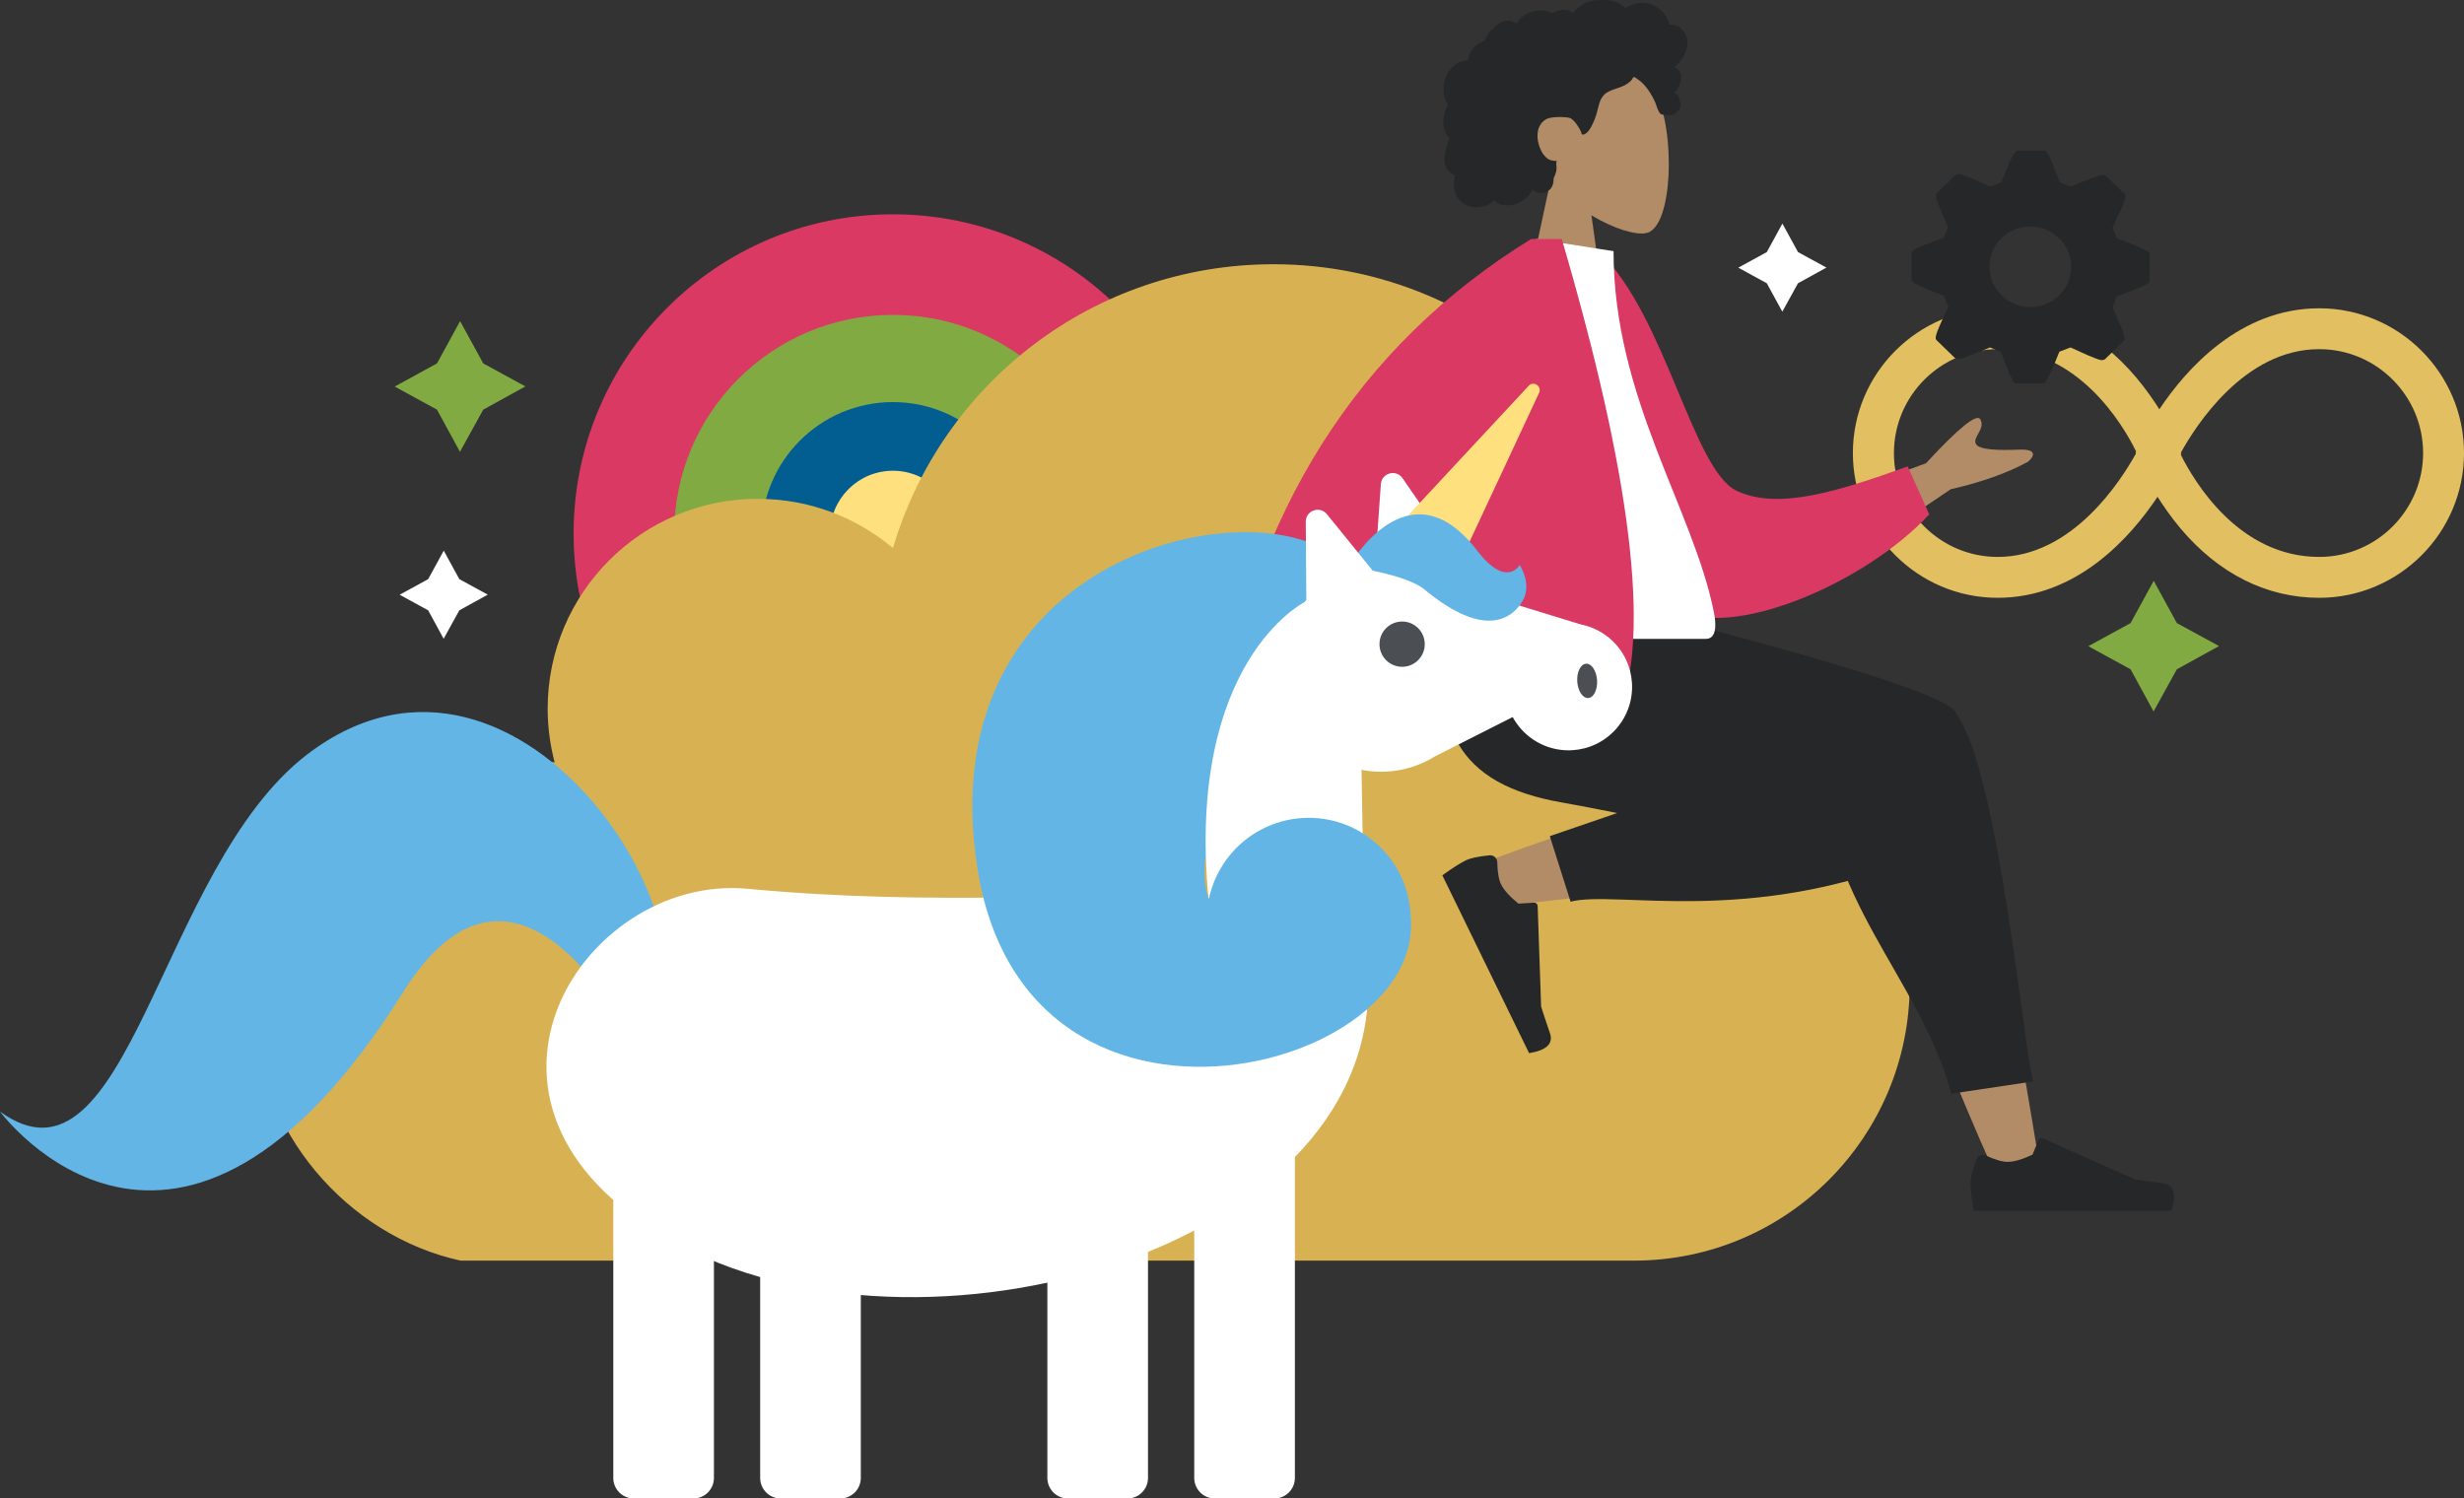 <?xml version="1.0" encoding="utf-8"?>
<!-- Generator: Adobe Illustrator 24.1.2, SVG Export Plug-In . SVG Version: 6.00 Build 0)  -->
<svg version="1.1" id="Layer_1" xmlns="http://www.w3.org/2000/svg" xmlns:xlink="http://www.w3.org/1999/xlink" x="0px" y="0px"
	 viewBox="0 0 656.426 399.236" enable-background="new 0 0 656.426 399.236" xml:space="preserve">
<rect x="0" y="0" width="656.426" height="399.236" fill="#333333" stroke="none"/>
<g>
	<g>
		<circle fill="#D93963" cx="237.878" cy="142.158" r="85.065"/>
		<circle fill="#81AA43" cx="237.878" cy="142.158" r="58.27"/>
		<circle fill="#025D91" cx="237.878" cy="142.158" r="35.031"/>
		<circle fill="#FFE07F" cx="237.878" cy="142.158" r="16.739"/>
	</g>
	<path fill="#E2C061" d="M493.62,120.702c0,21.25,17.317,38.567,38.567,38.567c21.154,0,35.401-16.118,42.596-26.91
		c1.631,2.59,3.646,5.468,6.092,8.395c10.217,12.136,23.025,18.516,36.984,18.516c21.25,0,38.567-17.317,38.567-38.567
		s-17.317-38.567-38.567-38.567c-21.106,0-35.401,16.118-42.596,26.91c-1.631-2.59-3.646-5.468-6.092-8.395
		c-10.217-12.136-23.025-18.516-36.984-18.516C510.937,82.136,493.62,99.452,493.62,120.702z M580.971,121.134l0.144-0.288
		l-0.096-0.288c3.933-7.099,16.885-27.534,36.84-27.534c15.254,0,27.678,12.424,27.678,27.678s-12.424,27.678-27.678,27.678
		C596.369,148.38,584.521,128.233,580.971,121.134z M504.557,120.702c0-15.254,12.424-27.678,27.678-27.678
		c21.49,0,33.338,20.147,36.84,27.246l-0.144,0.288l0.096,0.288c-3.933,7.099-16.885,27.534-36.84,27.534
		C516.933,148.38,504.509,135.956,504.557,120.702z"/>
	<g>
		<path fill="#D8B252" d="M67.943,268.916c0-36.987,29.964-66.952,66.952-66.952c4.448,0,8.662,0.468,12.875,1.17
			c-1.17-4.448-1.873-9.364-1.873-14.28c0-30.901,25.048-55.949,55.949-55.949c13.812,0,26.219,4.916,36.051,13.109
			c12.875-43.776,53.374-75.613,101.364-75.613c58.29,0,105.812,47.288,105.812,105.812c0,4.448-0.234,8.896-0.936,13.344
			c36.285,4.214,64.611,35.115,64.611,72.804c0,40.499-32.774,73.506-73.506,73.506h-312.52
			C92.523,329.313,67.943,300.988,67.943,268.916z"/>
		<g>
			<g id="humaaans_x2F_sitting-1_1_">
				
					<g id="A-Human_x2F_Sitting_1_" transform="translate(190, 200.5) scale(-1, 1) translate(-190, -200.5) translate(40, 24)">
					<g id="Head_x2F_Front_x2F_Airy_1_" transform="translate(82, 0)">
						<g id="Head_2_" transform="translate(54, 31)">
							<path fill-rule="evenodd" clip-rule="evenodd" fill="#B28B67" d="M-209.053-6.754c4.307-5.055,7.221-11.25,6.734-18.192
								c-1.403-20.001-29.245-15.601-34.661-5.506s-4.772,35.701,2.227,37.505c2.791,0.72,8.738-1.043,14.79-4.691l-3.799,26.875
								h22.43L-209.053-6.754z"/>
						</g>
					</g>
					<g id="Bottom_x2F_Sitting_x2F_Sweat-Pants_1_" transform="translate(0, 187)">
						<path id="Skin_3_" fill-rule="evenodd" clip-rule="evenodd" fill="#B28B67" d="M-203.357,99.511
							c9.955-60.987,18.24-101.364,22.986-113.653c3.136-8.119,26.857-7.168,24.128,9.169c-1.144,6.851-5.672,25.197-11.624,46.045
							c-3.476,12.176-12.136,35.254-24.111,61.758L-203.357,99.511z M-56.514,30.831c-4.203-0.578-53.315-5.726-87.958-10.712
							c-13.911-2.002-6.428-28.058,8.016-25.301c4.859,0.928,10.028,1.954,15.36,3.059c18.557,3.845,57.032,17.436,68.019,21.778
							C-46.172,22.384-50.624,31.641-56.514,30.831z"/>
						<path id="Leg-Back_1_" fill-rule="evenodd" clip-rule="evenodd" fill="#252728" d="M-145.321-12.353l59.429-30.253v-6.586
							h-7.068c-57.494,14.651-86.874,24.039-88.139,28.167c-0.014,0.044-0.026,0.089-0.037,0.133
							c-0.029,0.038-0.057,0.076-0.085,0.115c-11.394,15.67-18.218,92.174-20.458,97.902l21.834,3.257
							c8.352-30.971,35.073-52.546,34.364-89.64C-145.29-10.345-145.242-11.377-145.321-12.353z"/>
						<path id="Leg-Front_1_" fill-rule="evenodd" clip-rule="evenodd" fill="#252728" d="M-90.83,5.614
							c5.438-1.088,10.445-2.06,14.73-2.811c27.677-4.854,35.747-19.67,30.976-51.994h-50.994
							c-8.33,2.393-51.62,20.547-74.081,30.203c-14.866,6.391-10.18,29.429-1.761,35.424c0.046,0.368,0.197,0.618,0.467,0.729
							c45.285,18.769,81.11,8.921,93.078,12.068l5.536-17.462L-90.83,5.614z"/>
						
							<g id="Accessories_x2F_Shoe_x2F_Flat-Sneaker_3_" transform="translate(143.959, 93.332) rotate(64) translate(-143.959, -93.332) translate(113.459, 73.332)">
							<path id="shoe_3_" fill-rule="evenodd" clip-rule="evenodd" fill="#252728" d="M-126.237,166.957
								c1.556-2.542,2.88-4.24,3.972-5.093c1.328-1.038,3.439-2.33,6.333-3.879c1.204,1.541,12.022,15.387,32.453,41.538
								c-2.725,3.868-5.139,4.75-7.24,2.646c-2.102-2.103-3.868-3.835-5.299-5.194l-23.691-12.582
								c-0.456-0.242-0.629-0.808-0.387-1.264c0.004-0.008,0.008-0.016,0.013-0.023l2.041-3.593
								c-0.678-2.938-1.542-5.08-2.594-6.426c-0.854-1.094-2.476-2.259-4.865-3.496l0,0c-0.917-0.475-1.275-1.603-0.801-2.519
								C-126.282,167.034-126.26,166.995-126.237,166.957z"/>
						</g>
						<g id="Accessories_x2F_Shoe_x2F_Flat-Sneaker_2_" transform="translate(263, 132)">
							<path id="shoe_2_" fill-rule="evenodd" clip-rule="evenodd" fill="#252728" d="M-449.528-34.083
								c1.046,2.791,1.568,4.88,1.568,6.265c0,1.685-0.281,4.145-0.842,7.378c-1.955,0-19.526,0-52.713,0
								c-1.37-4.529-0.579-6.973,2.372-7.335c2.951-0.361,5.403-0.687,7.355-0.978l24.501-10.922
								c0.471-0.21,1.024,0.002,1.234,0.473c0.004,0.008,0.007,0.016,0.01,0.024l1.575,3.82c2.732,1.275,4.952,1.912,6.66,1.912
								c1.388,0,3.304-0.561,5.75-1.682l0,0c0.938-0.43,2.048-0.018,2.478,0.92C-449.561-34.166-449.544-34.125-449.528-34.083z"/>
						</g>
					</g>
					<g id="Body_x2F_Jacket-2_1_" transform="translate(22, 82)">
						<path id="Skin_2_" fill-rule="evenodd" clip-rule="evenodd" fill="#B28B67" d="M-171.029,45.014l-30.669-20.674
							c-8.167-1.855-15.026-4.295-20.577-7.322c-1.327-1.115-2.97-3.416,2.357-3.221c5.327,0.195,10.938,0.16,11.598-1.681
							s-2.641-3.877-1.258-6.381c0.922-1.669,5.751,2.228,14.488,11.692l29.99,11.044L-171.029,45.014z M-5.696,90.593
							c1.832,2.41,13.131,8.616,20.779,11.931c3.07,1.33,2.411,3.924,1.51,4.754c-7.323,6.75-13.982,1.745-21.835-0.205
							c-8.604-2.137-5.923,8.097-12.722,6.514c1.084-4.677,4.018-13.557,0.873-18.403c-1.398-2.154-11.726-21.177-30.987-57.071
							l19.152-3.8C-15.938,68.547-8.195,87.307-5.696,90.593z"/>
						<path id="Coat-Back_1_" fill-rule="evenodd" clip-rule="evenodd" fill="#D93963" d="M-100.131-37.341l-8.082-1.386
							c-17.602,17.075-24.786,58.098-36.517,63.528c-11.091,5.134-26.813,0.166-45.502-6.542l-5.723,12.787
							c16.98,18.37,53.155,33.891,67.818,25.031C-104.693,41.911-99.281-8.684-100.131-37.341z"/>
						<path id="Shirt_1_" fill-rule="evenodd" clip-rule="evenodd" fill="#FFFFFF" d="M-64.901,64.22c-32.404,0-56.24,0-71.508,0
							c-3.268,0-2.652-4.718-2.179-7.099c5.451-27.478,26.732-57.097,26.732-96.211l20.626-3.234
							C-74.17-14.886-68.27,18.896-64.901,64.22z"/>
						<path id="Coat-Front_1_" fill-rule="evenodd" clip-rule="evenodd" fill="#D93963" d="M-57.769,36.4
							c14.577,26.295,26.83,45.226,36.759,56.793l14.989-2.936C-15.676,30.379-43.636-13.815-89.9-42.324h-0.235h-7.931
							c-18.517,63.12-23.622,105.177-15.314,126.171h64.368C-50.031,68.485-53.296,52.24-57.769,36.4z"/>
					</g>
				</g>
			</g>
			<path id="hair_2_" fill-rule="evenodd" clip-rule="evenodd" fill="#252728" d="M449.336,9.941
				c-0.443-1.556-1.633-2.888-3.238-3.284c-0.389-0.096-0.791-0.135-1.191-0.118c-0.144,0.006-0.184,0.047-0.251-0.053
				c-0.05-0.074-0.051-0.256-0.071-0.344c-0.064-0.272-0.144-0.541-0.242-0.803c-0.336-0.893-0.9-1.683-1.58-2.349
				c-1.272-1.245-2.991-2.105-4.777-2.26c-0.978-0.085-1.948,0.074-2.872,0.392c-0.478,0.165-0.942,0.37-1.394,0.596
				c-0.136,0.068-0.577,0.402-0.714,0.381c-0.151-0.024-0.454-0.399-0.576-0.493c-1.516-1.163-3.387-1.62-5.275-1.606
				c-2.131,0.016-4.182,0.122-5.959,1.421c-0.376,0.275-0.734,0.576-1.076,0.893c-0.18,0.167-0.354,0.34-0.52,0.52
				c-0.1,0.109-0.198,0.22-0.291,0.334c-0.159,0.194-0.134,0.258-0.357,0.122c-0.855-0.52-1.846-0.763-2.844-0.64
				c-0.593,0.073-1.169,0.251-1.717,0.485c-0.186,0.08-0.618,0.398-0.817,0.401c-0.197,0.003-0.623-0.292-0.826-0.367
				c-1.097-0.405-2.279-0.505-3.432-0.318c-1.189,0.193-2.357,0.667-3.365,1.323c-0.485,0.315-0.907,0.665-1.247,1.134
				c-0.147,0.202-0.279,0.417-0.445,0.604c-0.097,0.11-0.29,0.223-0.342,0.362c0.031-0.083-1.3-0.597-1.426-0.629
				c-0.669-0.175-1.351-0.139-2.007,0.076c-1.233,0.406-2.293,1.315-3.164,2.248c-0.448,0.479-0.839,1.009-1.172,1.573
				c-0.159,0.27-0.305,0.548-0.438,0.832c-0.065,0.138-0.107,0.31-0.192,0.433c-0.11,0.16-0.183,0.163-0.382,0.232
				c-1.009,0.353-1.929,0.952-2.629,1.76c-0.708,0.818-1.168,1.825-1.361,2.886c-0.011,0.062-0.018,0.321-0.055,0.355
				c-0.05,0.047-0.253,0.026-0.33,0.035c-0.266,0.031-0.53,0.078-0.79,0.139c-0.48,0.114-0.947,0.281-1.389,0.499
				c-1.723,0.852-2.955,2.45-3.558,4.248c-0.633,1.887-0.621,4.049,0.135,5.901c0.122,0.299,0.267,0.589,0.438,0.864
				c0.105,0.169,0.139,0.169,0.071,0.346c-0.076,0.197-0.214,0.388-0.305,0.58c-0.294,0.628-0.499,1.293-0.629,1.973
				c-0.213,1.115-0.318,2.287-0.108,3.41c0.098,0.522,0.267,1.032,0.527,1.496c0.132,0.237,0.287,0.462,0.461,0.669
				c0.091,0.108,0.187,0.211,0.288,0.31c0.058,0.056,0.133,0.106,0.182,0.169c0.12,0.154,0.145,0.027,0.083,0.253
				c-0.086,0.315-0.282,0.627-0.401,0.933c-0.123,0.316-0.235,0.637-0.337,0.961c-0.206,0.656-0.381,1.323-0.49,2.002
				c-0.21,1.303-0.173,2.692,0.444,3.888c0.264,0.512,0.642,0.961,1.1,1.31c0.224,0.171,0.468,0.318,0.723,0.439
				c0.131,0.062,0.298,0.089,0.358,0.216c0.064,0.136-0.031,0.407-0.053,0.559c-0.19,1.326-0.285,2.718,0.109,4.017
				c0.363,1.197,1.162,2.253,2.2,2.952c2.013,1.357,4.726,1.28,6.841,0.194c0.551-0.283,1.067-0.635,1.527-1.049
				c1.172,1.577,3.582,1.527,5.295,1.078c2.133-0.56,3.845-2.043,4.831-3.992c1.349,1.642,4.179,1.109,5.114-0.672
				c0.229-0.436,0.365-0.916,0.431-1.402c0.035-0.256,0.013-0.513,0.039-0.767c0.034-0.323,0.25-0.637,0.374-0.95
				c0.242-0.608,0.392-1.237,0.398-1.893c0.003-0.343-0.04-0.677-0.073-1.016c-0.029-0.306,0.056-0.591,0.104-0.893
				c-0.547,0.09-1.214-0.057-1.729-0.216c-0.506-0.156-0.98-0.566-1.337-0.94c-0.829-0.87-1.335-2.009-1.682-3.144
				c-0.76-2.49-0.449-5.477,2.056-6.844c1.167-0.637,4.662-0.634,6.051-0.32c1.461,0.331,3.117,3.555,3.199,3.858
				c0.05,0.188,0.025,0.42,0.197,0.545c0.379,0.275,1.003-0.202,1.282-0.437c0.482-0.406,0.826-0.947,1.123-1.494
				c0.649-1.193,1.172-2.473,1.541-3.78c0.285-1.007,0.467-2.046,0.839-3.027c0.37-0.977,0.954-1.85,1.862-2.403
				c0.988-0.602,2.12-0.919,3.204-1.297c1.075-0.375,2.131-0.833,2.964-1.628c0.183-0.175,0.361-0.361,0.509-0.567
				c0.116-0.163,0.231-0.474,0.409-0.577c0.276-0.16,0.678,0.257,0.916,0.408c1.176,0.747,2.157,1.789,2.949,2.927
				c0.787,1.132,1.433,2.221,1.958,3.485c0.389,0.937,0.632,2.138,1.317,2.906c0.306,0.343,2.578,0.551,3.313,0.251
				c0.736-0.299,1.561-1.077,1.808-1.564c0.253-0.499,0.313-1.047,0.205-1.593c-0.064-0.321-0.193-0.621-0.264-0.937
				c-0.06-0.265-0.114-0.516-0.243-0.758c-0.245-0.46-0.662-0.791-1.166-0.929c0.524-0.483,0.959-1.062,1.259-1.708
				c0.312-0.672,0.577-1.488,0.652-2.225c0.061-0.599-0.033-1.219-0.361-1.733c-0.344-0.54-0.953-0.892-1.48-1.228
				c0.805-0.63,1.494-1.396,2.06-2.244C449.214,13.986,449.896,11.907,449.336,9.941z"/>
		</g>
	</g>
	<g>
		<g>
			<path fill="#FFFFFF" d="M390.576,151.951l-24.809,6.775l2.107-29.742c0.212-2.989,4.07-4.043,5.772-1.576L390.576,151.951z"/>
			<path fill="#62B5E5" d="M169.873,279.911c29.427-25.465-30.295-122.97-87.993-78.945C42.331,231.142,34.274,321.048,0,296.145
				c0,0,47.215,64.212,107.445-31.883C138.86,214.14,169.873,279.911,169.873,279.911z"/>
			<path fill="#FFFFFF" d="M318.546,239.722c-29.681-2.495-67.837,1.892-119.446-2.928c-44.475-4.154-85.422,59.794-17.374,95.266
				s191.861-1.679,182.261-77.453"/>
			<path fill="#62B5E5" d="M359.371,151.701c-18.078-23.803-112.743-7.58-98.963,79.74c14.158,89.71,141.107,47.953,110.859,0.274
				c0,0-3.805,24.6-33.929,19.089c-29.562-5.409-14.221-42.323,6.448-59.844C365.553,172.509,359.371,151.701,359.371,151.701z"/>
			<path fill="#FFFFFF" d="M347.518,160.428c0,0-31.511,15.754-25.586,78.798l41.824,28.404l-1.028-62.519L347.518,160.428z"/>
			<path fill="#62B5E5" d="M375.766,243.35c0.941,14.972-10.433,27.872-25.405,28.813c-14.972,0.941-27.872-10.433-28.813-25.405
				c-0.941-14.972,10.433-27.872,25.405-28.813C361.925,217.003,374.824,228.378,375.766,243.35z"/>
			<circle fill="#FFFFFF" cx="367.917" cy="178.415" r="27.197"/>
			<path fill="#FFFFFF" d="M430.57,194.174c-6.181,7.01-16.875,7.682-23.885,1.501s-7.682-16.875-1.501-23.885
				s16.875-7.682,23.885-1.501S436.751,187.164,430.57,194.174z"/>
			<polygon fill="#FFFFFF" points="382.316,201.495 408.799,188.1 421.155,166.377 377.672,153.022 			"/>
			<path fill="#FFE07F" d="M385.357,157.494l-17.827-12.016l39.779-42.753c1.317-1.273,3.437,0.156,2.751,1.854L385.357,157.494z"/>
			<path fill="#62B5E5" d="M359.322,150.922c0,0,15.806-28.173,34.192-4.249c7.858,10.225,11.346,3.846,11.346,3.846
				s3.401,5.157,0.77,9.595s-9.807,10.473-26.194-3.097C374.512,152.939,359.322,150.922,359.322,150.922z"/>
			<path fill="#4B4F54" d="M425.472,181.239c0.159,2.524-0.895,4.644-2.354,4.736s-2.77-1.88-2.928-4.404
				c-0.159-2.524,0.895-4.644,2.354-4.736S425.314,178.715,425.472,181.239z"/>
			<path fill="#4B4F54" d="M379.552,171.244c0.209,3.324-2.316,6.188-5.64,6.397s-6.188-2.316-6.397-5.64s2.316-6.188,5.64-6.397
				C376.479,165.394,379.343,167.92,379.552,171.244z"/>
			<path fill="#FFFFFF" d="M372.28,160.15l-24.21,8.677l-0.204-29.816c-0.02-2.997,3.744-4.346,5.632-2.019L372.28,160.15z"/>
			<path fill="#FFFFFF" d="M339.486,399.236h-15.851c-3.027,0-5.48-2.454-5.48-5.48V292.232c0-3.027,2.454-5.48,5.48-5.48h15.851
				c3.027,0,5.48,2.454,5.48,5.48v101.523C344.967,396.782,342.513,399.236,339.486,399.236z"/>
			<path fill="#FFFFFF" d="M300.356,399.236h-15.851c-3.027,0-5.48-2.454-5.48-5.48V292.232c0-3.027,2.454-5.48,5.48-5.48h15.851
				c3.027,0,5.48,2.454,5.48,5.48v101.523C305.836,396.782,303.383,399.236,300.356,399.236z"/>
			<path fill="#FFFFFF" d="M223.847,399.236h-15.851c-3.027,0-5.48-2.454-5.48-5.48V292.232c0-3.027,2.454-5.48,5.48-5.48h15.851
				c3.027,0,5.48,2.454,5.48,5.48v101.523C229.327,396.782,226.873,399.236,223.847,399.236z"/>
			<path fill="#FFFFFF" d="M184.716,399.236h-15.851c-3.027,0-5.48-2.454-5.48-5.48V292.232c0-3.027,2.454-5.48,5.48-5.48h15.851
				c3.027,0,5.48,2.454,5.48,5.48v101.523C190.197,396.782,187.743,399.236,184.716,399.236z"/>
		</g>
	</g>
	<g>
		<g>
			<g>
				<path fill="#252728" d="M509.219,67.684v6.643c0,0.848,0,1.131,8.339,4.382h0.283l1.131,2.827v0.424
					c-3.816,7.915-3.534,8.198-2.968,8.763l4.806,4.664c0.141,0.141,0.565,0.283,0.848,0.283c0.707,0,3.392-0.989,8.198-2.968
					l0.283-0.141l2.827,1.131l0.141,0.283c3.11,8.198,3.392,8.198,4.24,8.198h6.643c0.848,0,1.272,0,4.523-8.198l0.141-0.283
					l2.968-1.131l0.283,0.141c6.926,3.251,7.774,3.251,8.057,3.251s0.707-0.141,0.848-0.283l4.806-4.664
					c0.707-0.565,0.848-0.848-2.686-8.905l-0.141-0.283l1.131-2.827l0.283-0.141c8.481-3.11,8.481-3.392,8.481-4.24v-6.643
					c0-0.848,0-1.131-8.481-4.382l-0.283-0.141l-1.131-2.827l0.141-0.283c3.816-7.915,3.534-8.198,2.968-8.763l-4.806-4.664
					c-0.141-0.141-0.565-0.283-0.848-0.283c-0.848,0-3.534,0.989-8.339,2.968l-0.283,0.141l-2.827-1.131l-0.141-0.283
					c-3.11-8.198-3.392-8.198-4.24-8.198h-6.643c-0.848,0-1.272,0-4.523,8.198l-0.141,0.283l-2.968,1.131l-0.283-0.141
					c-6.926-3.251-7.774-3.251-8.057-3.251s-0.707,0.141-0.848,0.283l-4.806,4.664c-0.707,0.565-0.848,0.848,2.686,8.905
					l0.141,0.283l-1.131,2.827l-0.283,0.141C509.219,66.412,509.219,66.836,509.219,67.684z M529.997,71.076
					c0-5.937,4.806-10.742,10.884-10.742c5.937,0,10.884,4.806,10.884,10.742c0,5.937-4.806,10.742-10.884,10.742
					C534.944,81.819,529.997,77.013,529.997,71.076z"/>
			</g>
		</g>
	</g>
	<polygon fill="#FFFFFF" points="470.692,67.161 463.095,71.314 470.692,75.467 474.819,83.038 478.997,75.467 486.568,71.289 
		478.997,67.161 474.845,59.565 	"/>
	<polygon fill="#FFFFFF" points="114.065,154.302 106.468,158.454 114.065,162.607 118.192,170.178 122.37,162.607 129.941,158.429 
		122.37,154.302 118.218,146.705 	"/>
	<polygon fill="#81AA43" points="567.605,166.002 556.337,172.162 567.605,178.322 573.727,189.552 579.925,178.321 
		591.155,172.124 579.925,166.002 573.765,154.734 	"/>
	<polygon fill="#81AA43" points="116.415,96.824 105.147,102.984 116.415,109.144 122.538,120.374 128.735,109.144 139.965,102.946 
		128.735,96.824 122.575,85.556 	"/>
</g>
</svg>
